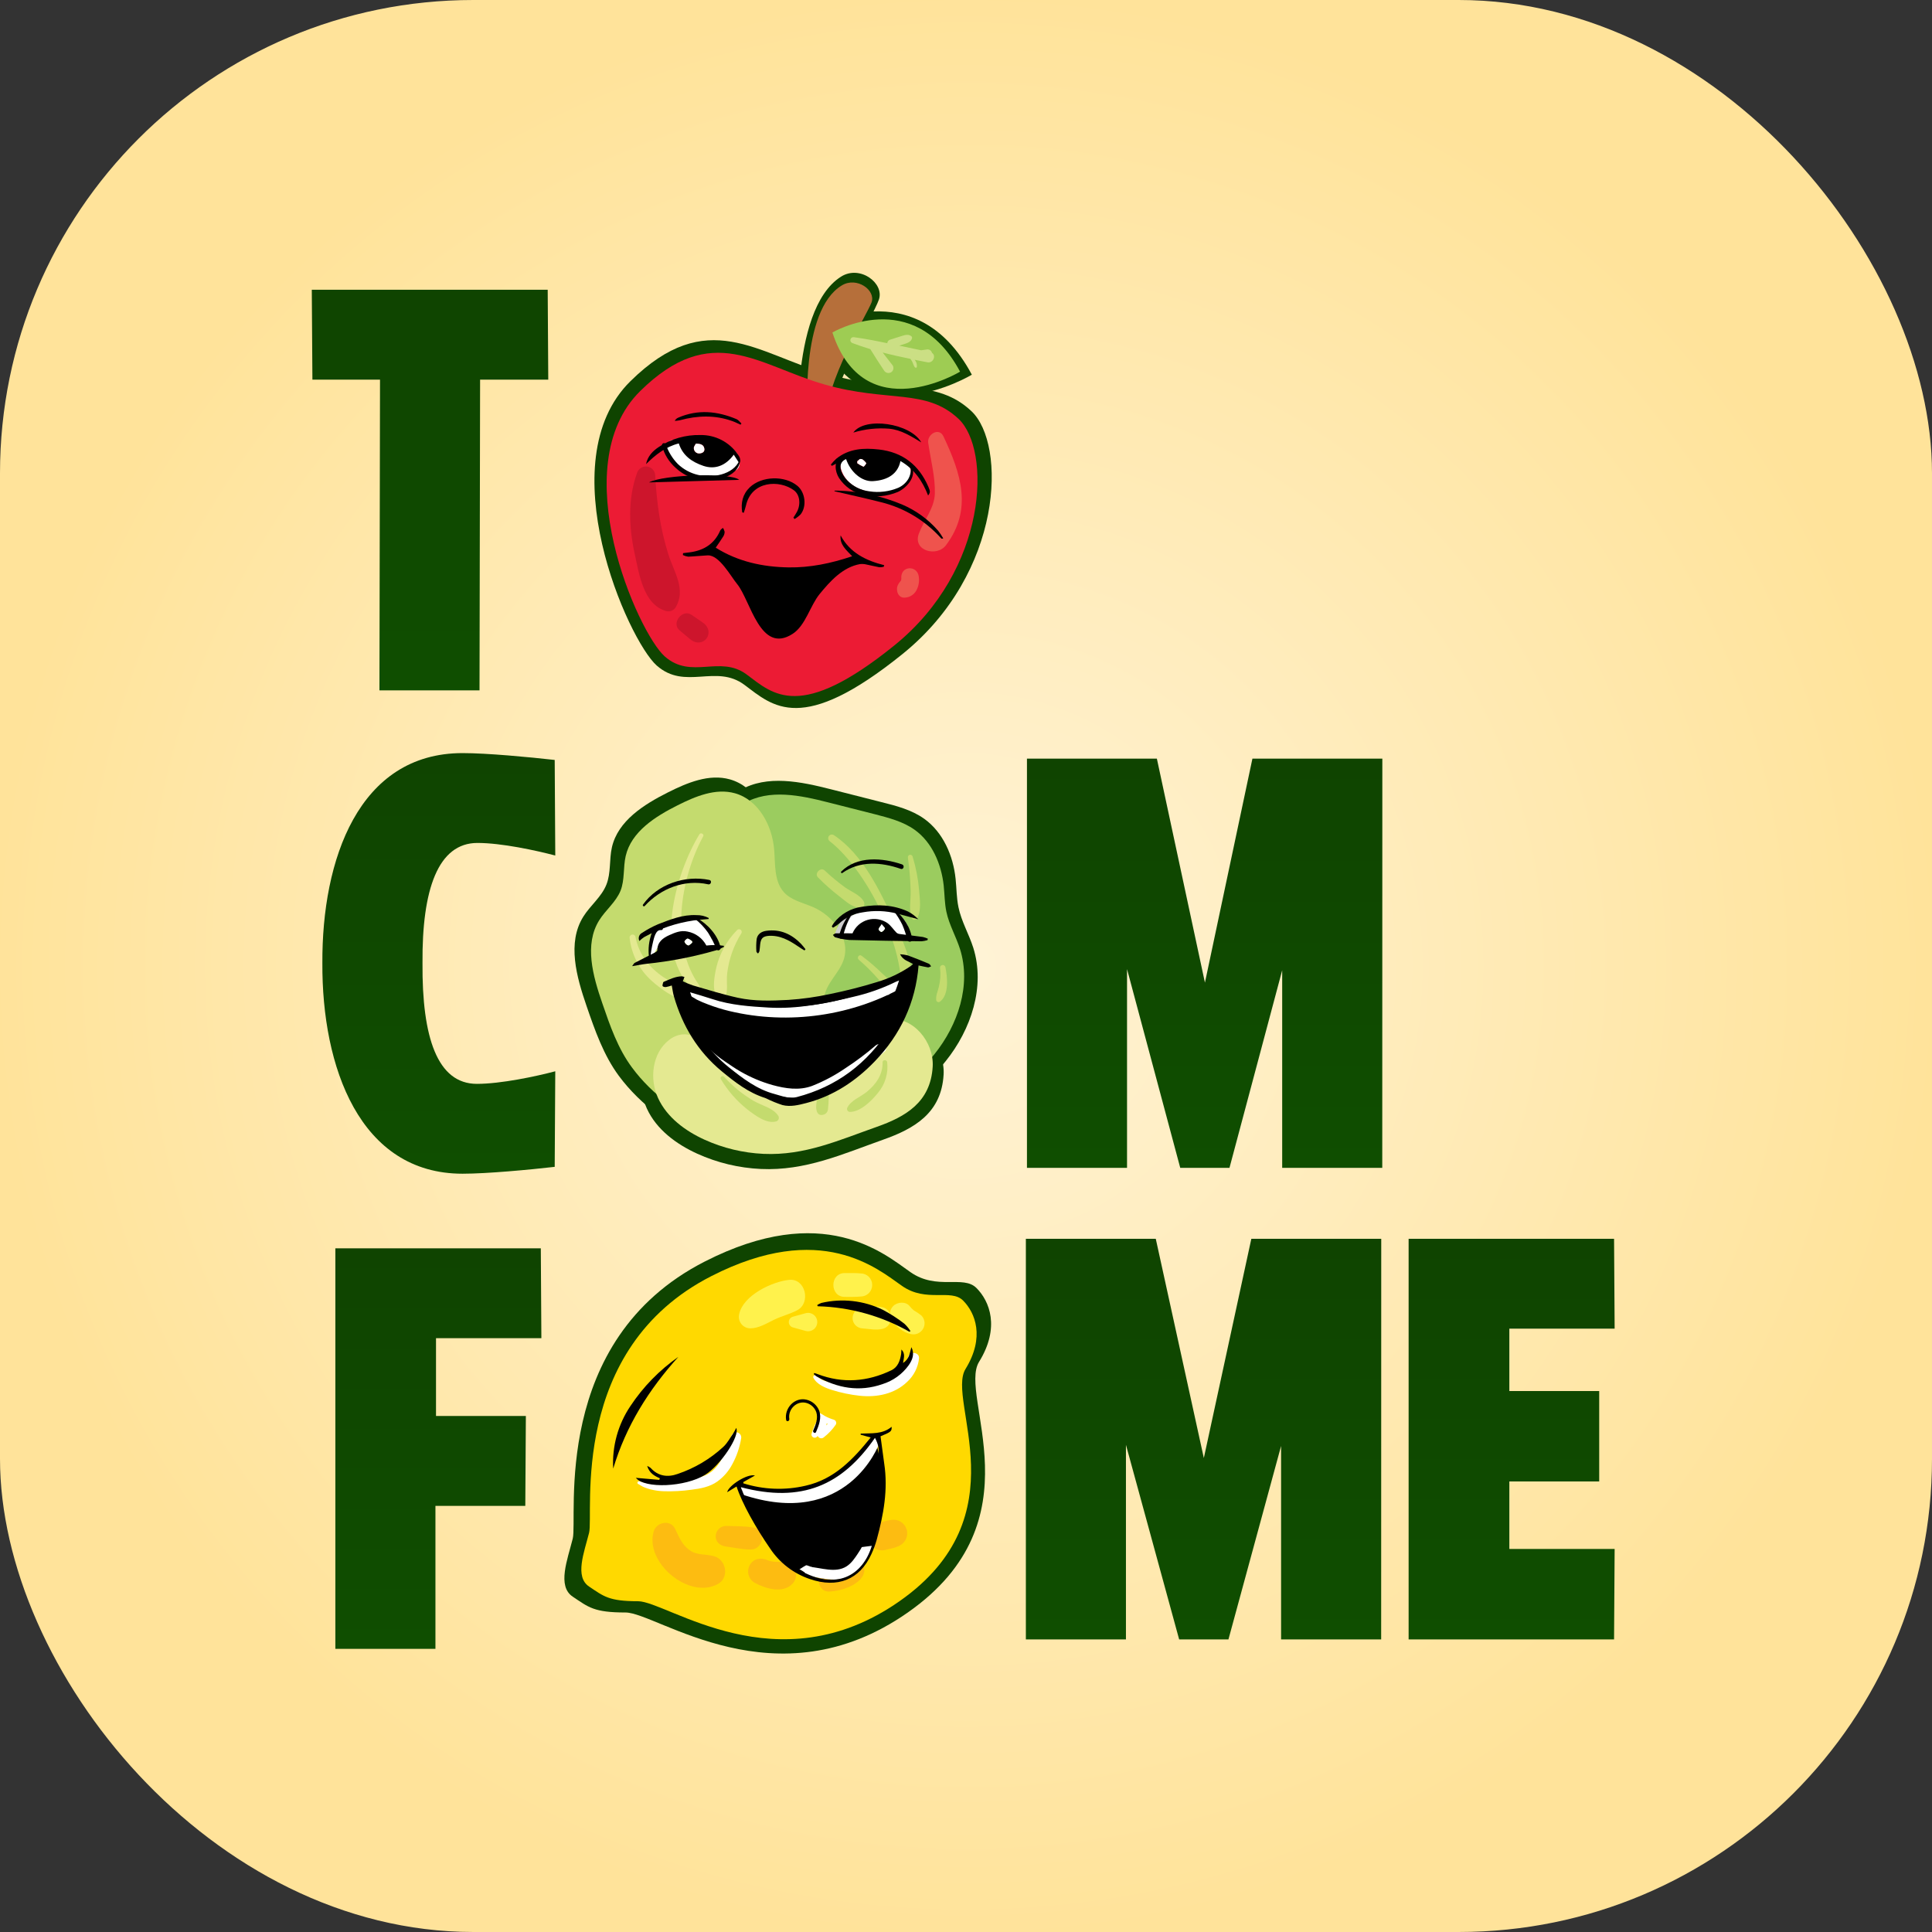 <svg width="347" height="347" viewBox="0 0 347 347" fill="none" xmlns="http://www.w3.org/2000/svg">
<rect x="0" y="0" width="347" height="347" fill="#333333" stroke="none"/>
<rect width="347" height="347" rx="85" fill="url(#paint0_radial_1_2)"/>
<path d="M143.457 81.117C143.457 81.117 141.51 55.751 151.049 49.691C154.473 47.53 158.851 50.868 157.862 53.791C156.874 56.714 147.437 72.562 147.356 83.09L143.457 81.117Z" fill="#0F4400"/>
<path d="M148.708 67.2C135.942 63.557 127.014 54.874 113.212 68.484C98.524 82.958 112.818 114.992 117.945 119.528C123.072 124.065 128.593 119.177 133.72 123.016C138.848 126.855 143.992 132.085 162.117 117.452C180.241 102.82 180.785 79.791 174.477 73.85C168.168 67.91 160.935 70.688 148.708 67.2Z" fill="#0F4400"/>
<path d="M146.786 58.781C146.786 58.781 164.453 48.369 174.549 67.298C174.549 67.298 153.728 79.915 146.786 58.781Z" fill="#0F4400"/>
<path d="M118.626 99.833C117.059 94.821 116.405 89.925 116.113 84.704C116.1 84.281 115.938 83.876 115.654 83.562C115.371 83.247 114.986 83.043 114.566 82.987C114.147 82.93 113.721 83.023 113.364 83.251C113.007 83.478 112.742 83.825 112.617 84.229C110.824 89.163 111.051 94.654 112.189 99.73C113.045 103.663 113.854 109.543 118.266 110.789C118.612 110.879 118.978 110.854 119.309 110.719C119.64 110.584 119.918 110.346 120.102 110.04C122.084 106.612 119.713 103.304 118.626 99.833Z" fill="#0F4400"/>
<path d="M126.149 113.982C125.82 113.28 125.131 112.916 124.519 112.492L123.111 111.529C121.343 110.314 119.131 113.134 120.8 114.525L122.109 115.616C122.679 116.091 123.222 116.674 123.98 116.802C124.345 116.888 124.728 116.868 125.082 116.742C125.436 116.616 125.747 116.391 125.976 116.093C126.205 115.795 126.343 115.437 126.374 115.063C126.405 114.688 126.327 114.313 126.149 113.982Z" fill="#0F4400"/>
<path d="M171.575 77.176C170.719 75.382 168.416 76.782 168.648 78.412C169.075 81.605 170.038 84.973 169.931 88.205C169.833 91.051 167.826 93.31 166.85 95.908C165.613 99.199 170.312 100.496 172.088 98.117C177.211 91.252 174.977 84.383 171.575 77.176Z" fill="#0F4400"/>
<path d="M162.793 105.833C162.715 105.989 162.737 105.946 162.793 105.833V105.833Z" fill="#0F4400"/>
<path d="M166.752 103.796C166.626 103.371 166.34 103.011 165.955 102.792C165.569 102.574 165.114 102.513 164.684 102.623C163.721 102.884 163.379 103.787 163.512 104.686C163.486 104.506 163.469 104.665 163.465 104.742L163.443 104.814C163.443 104.844 163.413 104.87 163.379 104.938C163.64 104.622 162.831 105.675 163.037 105.366C162.99 105.439 162.861 105.692 162.793 105.833C162.339 106.804 162.866 108.362 164.175 108.225C164.682 108.198 165.171 108.026 165.584 107.73C165.998 107.435 166.318 107.027 166.508 106.556C166.908 105.692 166.994 104.716 166.752 103.796Z" fill="#0F4400"/>
<path d="M169.842 190.602C174.412 184.931 177.002 177.168 174.806 170.222C174.027 167.757 172.666 165.48 172.148 162.946C171.797 161.281 171.815 159.561 171.635 157.87C171.207 153.702 169.396 149.491 165.99 147.056C163.73 145.442 160.965 144.727 158.286 144.06L149.277 141.77C143.855 140.392 137.769 139.095 132.941 141.924C129.381 144.008 127.288 148.001 126.445 152.041C125.602 156.082 125.82 160.254 125.824 164.384C125.824 168.279 125.645 172.259 126.787 175.987C127.763 179.162 129.65 181.978 131.73 184.546C136.588 190.593 143.641 197.415 150.887 200.531C158.038 203.621 165.712 195.721 169.842 190.602Z" fill="#0F4400"/>
<path d="M111.17 193.26C108.41 189.536 106.861 185.077 105.354 180.699C103.548 175.447 101.823 169.336 104.768 164.633C106.022 162.625 108.029 161.102 108.906 158.902C109.762 156.783 109.399 154.382 109.908 152.161C110.999 147.428 115.634 144.496 119.97 142.318C123.445 140.572 127.373 138.933 131.097 139.981C135.642 141.265 138.308 146.178 138.702 150.882C138.946 153.77 138.655 157.045 140.615 159.18C142.027 160.721 144.219 161.192 146.14 162.009C150.176 163.721 153.57 168.168 152.166 172.323C151.31 174.917 148.742 176.838 148.421 179.556C148.1 182.274 150.043 184.645 152.132 186.348C154.22 188.051 156.651 189.519 157.957 191.877C159.728 195.087 158.86 199.303 156.544 202.149C154.229 204.995 150.72 206.63 147.167 207.529C134.632 210.678 118.831 203.583 111.17 193.26Z" fill="#0F4400"/>
<path d="M136.661 209.955C132.707 209.775 128.825 208.843 125.221 207.207C121.459 205.496 117.911 202.872 116.186 199.114C114.461 195.357 115.065 190.358 118.326 187.842C119.049 187.255 119.92 186.877 120.843 186.75C123.838 186.442 126.064 189.528 128.974 190.174C135.274 191.599 139.836 181.58 146.162 182.898C148.729 183.425 150.677 185.774 153.27 186.023C155.864 186.271 158.265 184.277 160.897 183.883C165.626 183.164 169.752 188.222 169.478 192.999C169.08 199.911 164.235 202.705 158.616 204.695C151.31 207.289 144.655 210.319 136.661 209.955Z" fill="#0F4400"/>
<path d="M124.189 177.228C118.386 169.225 120.564 156.351 124.955 148.297C125.182 147.869 124.476 147.492 124.228 147.894C119.542 155.525 115.108 171.159 123.222 178.242C123.851 178.807 124.639 177.865 124.189 177.228Z" fill="#0F4400"/>
<path d="M123.898 179.316C123.252 178.405 122.777 178.319 121.729 177.943C120.114 177.373 118.58 176.599 117.162 175.64C114.406 173.74 112.429 171.185 111.799 167.847C111.768 167.702 111.682 167.575 111.559 167.493C111.437 167.41 111.287 167.377 111.141 167.401C110.995 167.425 110.864 167.504 110.775 167.622C110.685 167.74 110.645 167.888 110.661 168.035C111.005 171.252 112.53 174.227 114.941 176.385C116.871 178.161 121.014 181.165 123.697 180.164C123.773 180.128 123.84 180.076 123.893 180.011C123.945 179.946 123.983 179.87 124.002 179.789C124.022 179.707 124.022 179.622 124.004 179.541C123.986 179.459 123.95 179.382 123.898 179.316Z" fill="#0F4400"/>
<path d="M131.486 166.567C129.578 168.626 128.097 171.001 127.502 173.765C127.074 175.82 126.47 178.824 128.238 180.352C128.35 180.432 128.49 180.466 128.627 180.445C128.763 180.424 128.886 180.351 128.97 180.241C129.95 178.662 129.398 176.663 129.616 174.865C129.95 172.139 130.876 169.518 132.329 167.187C132.412 167.076 132.446 166.936 132.425 166.799C132.405 166.661 132.33 166.538 132.218 166.456C132.106 166.373 131.966 166.339 131.829 166.36C131.692 166.381 131.569 166.455 131.486 166.567Z" fill="#0F4400"/>
<path d="M162.087 164.992C159.313 159 155.962 151.823 150.292 148.078C150.217 148.022 150.132 147.981 150.041 147.958C149.951 147.935 149.856 147.929 149.764 147.942C149.577 147.969 149.408 148.069 149.294 148.22C149.181 148.371 149.132 148.56 149.159 148.747C149.185 148.934 149.285 149.103 149.436 149.217C157.31 155.337 165.6 172.567 162.913 182.359C162.866 182.483 162.866 182.619 162.911 182.744C162.957 182.868 163.046 182.971 163.161 183.036C163.277 183.1 163.412 183.121 163.541 183.094C163.671 183.067 163.786 182.995 163.867 182.89C167.958 178.229 164.346 169.875 162.087 164.992Z" fill="#0F4400"/>
<path d="M156.146 161.067C155.504 159.736 153.741 159.116 152.564 158.273C151.136 157.249 149.779 156.129 148.503 154.922C147.728 154.194 146.453 155.517 147.219 156.274C148.511 157.587 149.891 158.811 151.349 159.938C152.577 160.879 153.951 162.249 155.569 162.167C155.686 162.145 155.797 162.097 155.893 162.026C155.989 161.955 156.068 161.863 156.124 161.757C156.179 161.651 156.21 161.534 156.214 161.415C156.218 161.295 156.195 161.177 156.146 161.067Z" fill="#0F4400"/>
<path d="M159.647 174.891C158.409 173.678 157.092 172.547 155.705 171.506C155.213 171.138 154.695 171.874 155.145 172.268C156.519 173.443 157.806 174.716 158.997 176.077C159.853 177.061 160.653 178.803 161.907 179.231C161.989 179.26 162.077 179.268 162.162 179.254C162.248 179.239 162.328 179.203 162.396 179.148C162.464 179.094 162.516 179.023 162.548 178.942C162.58 178.861 162.591 178.773 162.579 178.687C162.485 177.228 160.623 175.85 159.647 174.891Z" fill="#0F4400"/>
<path d="M166.846 158.825C166.66 156.611 166.239 154.423 165.592 152.298C165.569 152.177 165.5 152.069 165.399 151.998C165.298 151.927 165.173 151.899 165.052 151.919C164.93 151.939 164.821 152.006 164.748 152.106C164.676 152.206 164.645 152.33 164.663 152.452C164.967 154.616 165.146 156.795 165.198 158.979C165.241 160.721 164.817 162.535 165.399 164.192C165.587 164.731 166.294 164.577 166.508 164.162C167.334 162.595 166.991 160.537 166.846 158.825Z" fill="#0F4400"/>
<path d="M171.956 173.693C171.933 173.556 171.857 173.434 171.744 173.353C171.631 173.272 171.491 173.24 171.354 173.263C171.218 173.285 171.096 173.361 171.015 173.474C170.934 173.587 170.902 173.727 170.924 173.864C171.072 175.123 170.986 176.398 170.672 177.626C170.436 178.516 170.094 179.196 170.188 180.147C170.202 180.223 170.235 180.294 170.285 180.354C170.334 180.413 170.398 180.459 170.47 180.486C170.543 180.514 170.621 180.522 170.697 180.511C170.774 180.499 170.846 180.468 170.907 180.421C172.713 179.06 172.367 175.649 171.956 173.693Z" fill="#0F4400"/>
<path d="M139.571 202.662C138.676 201.062 136.22 200.57 134.683 199.632C132.576 198.382 130.667 196.826 129.017 195.014C128.985 194.975 128.945 194.941 128.9 194.917C128.855 194.892 128.805 194.877 128.754 194.872C128.703 194.866 128.651 194.871 128.602 194.886C128.553 194.9 128.507 194.924 128.467 194.957C128.427 194.989 128.394 195.029 128.369 195.074C128.345 195.119 128.33 195.169 128.324 195.22C128.319 195.271 128.324 195.322 128.338 195.372C128.353 195.421 128.377 195.467 128.409 195.507C129.737 197.719 131.448 199.677 133.464 201.289C134.936 202.418 137.315 204.284 139.207 203.634C139.384 203.553 139.521 203.405 139.589 203.223C139.657 203.041 139.651 202.84 139.571 202.662Z" fill="#0F4400"/>
<path d="M148.571 191.954C148.536 191.742 148.418 191.552 148.242 191.426C148.067 191.3 147.849 191.249 147.636 191.285C147.423 191.32 147.233 191.438 147.107 191.614C146.982 191.789 146.931 192.007 146.966 192.22C147.292 194.933 147.27 197.677 146.902 200.386C146.774 201.52 147.103 202.821 148.477 202.294C148.667 202.21 148.831 202.076 148.952 201.908C149.074 201.74 149.149 201.542 149.17 201.336C149.507 198.197 149.304 195.024 148.571 191.954Z" fill="#0F4400"/>
<path d="M160.657 192.134C160.593 191.651 159.767 191.646 159.776 192.16C159.814 194.599 158.534 196.405 156.724 197.903C155.474 198.93 153.617 199.551 152.907 201.028C152.875 201.11 152.862 201.199 152.87 201.287C152.877 201.375 152.905 201.46 152.951 201.536C152.997 201.612 153.06 201.676 153.134 201.724C153.209 201.771 153.294 201.801 153.382 201.811C155.432 201.866 157.661 199.671 158.873 198.134C159.566 197.311 160.083 196.353 160.39 195.32C160.697 194.288 160.788 193.203 160.657 192.134Z" fill="#0F4400"/>
<path d="M126.56 226.591C98.768 240.795 103.813 272.555 102.868 276.347C101.922 280.139 100.026 284.877 102.868 286.773C105.709 288.668 106.659 289.614 112.343 289.614C118.027 289.614 139.357 306.203 163.05 289.614C186.742 273.026 172.037 250.758 175.846 244.595C179.655 238.433 177.742 233.695 175.371 231.328C173 228.962 168.262 231.803 163.525 228.486C158.787 225.17 147.886 215.69 126.56 226.591Z" fill="#0F4400"/>
<path d="M127.112 280.888C125.401 280.391 123.809 280.785 122.276 279.655C120.821 278.585 120.273 277.057 119.477 275.517C118.562 273.736 115.921 274.293 115.386 276.052C113.546 282.099 122.234 289.37 127.797 286.285C130.083 285.035 129.501 281.577 127.112 280.888Z" fill="#0F4400"/>
<path d="M134.859 275.367C133.087 275.033 131.208 275.106 129.411 275.033C128.883 275.039 128.379 275.25 128.005 275.623C127.632 275.996 127.419 276.5 127.412 277.027C127.412 278.226 128.336 278.889 129.411 279.026C130.998 279.232 132.685 279.625 134.285 279.6C136.626 279.557 137.315 275.833 134.859 275.367Z" fill="#0F4400"/>
<path d="M141.89 282.613C141.37 282.243 140.759 282.023 140.123 281.975C139.763 281.975 139.4 282.009 139.036 281.975C138.5 281.956 137.972 281.846 137.474 281.65C136.228 281.115 134.777 281.282 134.05 282.553C133.732 283.13 133.648 283.807 133.815 284.444C133.982 285.081 134.388 285.63 134.949 285.976C137.088 287.132 140.448 288.172 142.361 286.143C142.594 285.894 142.768 285.597 142.872 285.272C142.976 284.948 143.007 284.604 142.962 284.267C142.917 283.929 142.797 283.605 142.612 283.319C142.427 283.033 142.18 282.792 141.89 282.613Z" fill="#0F4400"/>
<path d="M146.465 277.237L144.522 277.34C141.997 277.468 141.993 281.132 144.522 281.264L146.465 281.367C149.119 281.504 149.127 277.1 146.465 277.237Z" fill="#0F4400"/>
<path d="M154.148 281.26C152.958 281.11 152.102 282.022 151.22 282.651C150.517 283.15 149.721 283.504 148.879 283.691C146.645 284.222 147.082 287.881 149.427 287.748C150.816 287.678 152.18 287.345 153.446 286.768C154.76 286.173 156.407 284.966 156.215 283.344C156.201 282.799 155.979 282.279 155.595 281.892C155.211 281.505 154.693 281.279 154.148 281.26Z" fill="#0F4400"/>
<path d="M161.967 273.822C160.927 273.801 159.921 274.194 158.932 274.481C158.592 274.575 158.274 274.734 157.996 274.951C157.718 275.167 157.485 275.437 157.31 275.743C157.136 276.05 157.024 276.388 156.98 276.738C156.937 277.088 156.962 277.443 157.056 277.783C157.149 278.123 157.309 278.441 157.526 278.719C157.742 278.998 158.011 279.231 158.318 279.405C158.625 279.579 158.963 279.691 159.313 279.735C159.662 279.779 160.018 279.753 160.358 279.66C161.351 279.407 162.408 279.232 163.294 278.709C163.775 278.409 164.148 277.961 164.355 277.432C164.563 276.903 164.594 276.321 164.445 275.773C164.297 275.225 163.975 274.739 163.529 274.387C163.082 274.036 162.535 273.838 161.967 273.822Z" fill="#0F4400"/>
<path d="M141.672 227.301C138.36 227.622 132.723 230.297 131.979 233.935C131.696 235.313 132.595 236.738 134.118 236.725C135.792 236.725 137.307 235.754 138.783 235.043C140.26 234.333 141.856 233.956 143.277 233.186C145.896 231.769 144.848 226.997 141.672 227.301Z" fill="#0F4400"/>
<path d="M144.848 233.755L142.348 234.444C142.129 234.512 141.937 234.649 141.801 234.834C141.665 235.02 141.592 235.243 141.592 235.473C141.592 235.703 141.665 235.927 141.801 236.112C141.937 236.297 142.129 236.434 142.348 236.502L144.848 237.191C145.113 237.267 145.392 237.28 145.663 237.23C145.933 237.179 146.189 237.067 146.409 236.901C146.629 236.735 146.807 236.52 146.93 236.274C147.053 236.027 147.117 235.755 147.117 235.48C147.117 235.204 147.053 234.932 146.93 234.686C146.807 234.439 146.629 234.224 146.409 234.058C146.189 233.892 145.933 233.78 145.663 233.729C145.392 233.679 145.113 233.692 144.848 233.768V233.755Z" fill="#0F4400"/>
<path d="M155.517 226.056C154.507 225.953 153.471 226 152.457 225.987C149.487 225.953 149.461 230.639 152.457 230.601C153.471 230.601 154.507 230.639 155.517 230.532C156.111 230.532 156.68 230.296 157.1 229.877C157.52 229.457 157.756 228.888 157.756 228.294C157.756 227.7 157.52 227.131 157.1 226.711C156.68 226.291 156.111 226.056 155.517 226.056Z" fill="#0F4400"/>
<path d="M167.312 234.238C166.854 233.862 166.363 233.528 165.844 233.241C165.527 232.99 165.24 232.703 164.988 232.385C164.226 231.448 162.613 231.594 161.821 232.385C161.621 232.58 161.462 232.813 161.354 233.07C161.246 233.328 161.191 233.604 161.192 233.883C161.08 233.589 160.899 233.325 160.666 233.113C160.432 232.901 160.152 232.747 159.848 232.664C158.603 232.308 157.122 232.634 155.847 232.728C155.317 232.728 154.808 232.938 154.433 233.313C154.059 233.688 153.848 234.196 153.848 234.726C153.848 235.256 154.059 235.765 154.433 236.14C154.808 236.514 155.317 236.725 155.847 236.725C157.131 236.823 158.603 237.153 159.848 236.793C160.286 236.672 160.672 236.409 160.947 236.046C161.221 235.684 161.369 235.241 161.368 234.786C161.479 235.063 161.632 235.322 161.821 235.552C162.759 236.704 164.252 237.881 165.793 237.889C166.216 237.89 166.63 237.765 166.982 237.53C167.335 237.296 167.61 236.962 167.772 236.571C167.935 236.181 167.978 235.75 167.896 235.335C167.814 234.92 167.611 234.538 167.312 234.238Z" fill="#0F4400"/>
<path d="M167.834 189.335C172.067 184.084 174.464 176.924 172.431 170.474C171.708 168.193 170.462 166.083 169.974 163.747C169.649 162.206 169.662 160.614 169.495 159.039C169.067 155.187 167.428 151.288 164.274 149.033C162.181 147.539 159.626 146.893 157.135 146.242L148.798 144.128C143.778 142.844 138.146 141.65 133.678 144.269C130.382 146.2 128.448 149.893 127.686 153.629C126.924 157.365 127.104 161.234 127.108 165.052C127.108 168.655 126.946 172.327 128.003 175.786C128.901 178.726 130.652 181.349 132.578 183.729C137.071 189.327 143.598 195.639 150.3 198.52C156.912 201.378 164.017 194.069 167.834 189.335Z" fill="#9BCC5F"/>
<path d="M113.546 191.779C110.978 188.355 109.557 184.208 108.166 180.155C106.493 175.298 104.896 169.644 107.622 165.287C108.782 163.434 110.618 162.022 111.449 159.989C112.227 158.029 111.906 155.803 112.377 153.749C113.387 149.371 117.676 146.657 121.69 144.642C124.904 143.024 128.538 141.509 132.004 142.476C136.211 143.653 138.676 148.215 139.044 152.564C139.267 155.238 138.997 158.268 140.812 160.267C142.117 161.688 144.146 162.129 145.948 162.882C149.68 164.466 152.821 168.583 151.511 172.426C150.702 174.827 148.353 176.607 148.049 179.119C147.745 181.632 149.551 183.827 151.473 185.406C153.394 186.986 155.658 188.338 156.861 190.521C158.5 193.491 157.717 197.39 155.577 200.018C153.437 202.645 150.189 204.165 146.898 204.995C135.257 207.914 120.624 201.344 113.546 191.779Z" fill="#C4DB6E"/>
<path d="M137.131 207.242C133.474 207.074 129.882 206.211 126.548 204.7C123.068 203.12 119.781 200.685 118.189 197.21C116.597 193.735 117.149 189.108 120.179 186.78C120.85 186.243 121.655 185.9 122.507 185.787C125.264 185.501 127.339 188.355 130.04 188.967C135.873 190.29 140.089 181.015 145.943 182.227C148.306 182.719 150.12 184.889 152.521 185.12C154.922 185.351 157.143 183.506 159.579 183.134C163.953 182.47 167.774 187.153 167.518 191.569C167.15 197.968 162.669 200.557 157.469 202.393C150.69 204.777 144.531 207.58 137.131 207.242Z" fill="#E4E991"/>
<path d="M125.593 176.971C120.222 169.567 122.238 157.656 126.304 150.201C126.513 149.816 125.876 149.456 125.632 149.829C121.292 156.89 117.188 171.356 124.694 177.913C125.281 178.422 126.008 177.545 125.593 176.971Z" fill="#E4E991"/>
<path d="M125.332 178.888C124.733 178.032 124.296 177.968 123.325 177.604C121.831 177.076 120.411 176.357 119.101 175.465C116.533 173.706 114.718 171.343 114.136 168.257C114.104 168.127 114.024 168.013 113.912 167.938C113.8 167.864 113.664 167.835 113.531 167.856C113.398 167.878 113.278 167.949 113.195 168.055C113.112 168.161 113.072 168.294 113.083 168.429C113.402 171.406 114.812 174.16 117.042 176.158C118.831 177.797 122.662 180.579 125.148 179.654C125.215 179.62 125.273 179.572 125.32 179.514C125.366 179.455 125.399 179.387 125.417 179.314C125.434 179.241 125.436 179.165 125.421 179.092C125.407 179.018 125.376 178.949 125.332 178.888Z" fill="#E4E991"/>
<path d="M132.342 167.093C130.533 168.94 129.26 171.243 128.657 173.757C128.251 175.653 127.703 178.435 129.338 179.847C129.389 179.885 129.447 179.912 129.509 179.927C129.57 179.942 129.635 179.945 129.697 179.936C129.76 179.926 129.82 179.904 129.875 179.872C129.929 179.839 129.976 179.795 130.014 179.744C130.926 178.285 130.399 176.436 130.613 174.771C130.923 172.248 131.781 169.824 133.126 167.667C133.202 167.563 133.233 167.433 133.214 167.306C133.194 167.179 133.125 167.065 133.021 166.988C132.917 166.912 132.787 166.881 132.66 166.9C132.533 166.92 132.418 166.989 132.342 167.093Z" fill="#E4E991"/>
<path d="M160.661 165.634C158.094 160.096 154.995 153.449 149.748 149.983C149.607 149.897 149.44 149.867 149.278 149.899C149.116 149.931 148.972 150.022 148.875 150.155C148.777 150.287 148.732 150.452 148.75 150.616C148.767 150.78 148.846 150.931 148.969 151.04C156.245 156.698 163.927 172.644 161.44 181.709C161.397 181.823 161.397 181.949 161.439 182.064C161.482 182.178 161.564 182.274 161.671 182.333C161.778 182.392 161.902 182.411 162.022 182.386C162.141 182.361 162.248 182.294 162.322 182.197C166.092 177.883 162.75 170.153 160.661 165.634Z" fill="#C4DB6E"/>
<path d="M155.179 162.005C154.584 160.772 152.954 160.194 151.862 159.437C150.543 158.486 149.288 157.449 148.105 156.334C147.39 155.662 146.209 156.882 146.911 157.584C148.106 158.8 149.383 159.932 150.732 160.973C151.867 161.829 153.142 163.113 154.636 163.036C154.747 163.019 154.854 162.975 154.946 162.909C155.038 162.843 155.113 162.757 155.166 162.657C155.219 162.557 155.247 162.445 155.25 162.332C155.252 162.219 155.228 162.107 155.179 162.005Z" fill="#C4DB6E"/>
<path d="M158.402 174.793C157.256 173.671 156.038 172.626 154.755 171.664C154.302 171.322 153.822 172.002 154.238 172.366C155.502 173.455 156.686 174.634 157.781 175.893C158.569 176.804 159.313 178.413 160.473 178.811C160.549 178.838 160.631 178.846 160.71 178.832C160.79 178.818 160.864 178.785 160.927 178.734C160.99 178.683 161.039 178.617 161.068 178.542C161.098 178.468 161.109 178.386 161.098 178.306C161.03 176.971 159.305 175.683 158.402 174.793Z" fill="#C4DB6E"/>
<path d="M165.078 159.92C164.908 157.872 164.52 155.848 163.923 153.882C163.904 153.768 163.841 153.667 163.747 153.6C163.654 153.533 163.538 153.506 163.424 153.524C163.311 153.543 163.209 153.606 163.142 153.7C163.075 153.793 163.048 153.909 163.067 154.023C163.346 156.025 163.51 158.041 163.559 160.062C163.597 161.675 163.208 163.353 163.747 164.885C163.923 165.386 164.573 165.24 164.774 164.859C165.515 163.417 165.198 161.508 165.078 159.92Z" fill="#C4DB6E"/>
<path d="M169.794 173.684C169.764 173.566 169.69 173.465 169.588 173.398C169.486 173.332 169.363 173.306 169.243 173.326C169.123 173.346 169.015 173.41 168.939 173.505C168.864 173.601 168.827 173.721 168.836 173.843C168.975 175.008 168.897 176.189 168.605 177.326C168.386 178.152 168.07 178.777 168.155 179.659C168.171 179.728 168.203 179.792 168.25 179.845C168.296 179.898 168.355 179.939 168.421 179.964C168.487 179.989 168.559 179.998 168.629 179.988C168.699 179.979 168.766 179.953 168.823 179.911C170.496 178.649 170.175 175.516 169.794 173.684Z" fill="#C4DB6E"/>
<path d="M139.828 200.493C138.997 199.012 136.725 198.554 135.3 197.689C133.351 196.53 131.586 195.088 130.061 193.41C129.999 193.338 129.912 193.293 129.818 193.285C129.724 193.276 129.63 193.305 129.557 193.365C129.483 193.424 129.436 193.51 129.425 193.604C129.413 193.698 129.439 193.792 129.496 193.868C130.726 195.914 132.31 197.726 134.174 199.217C135.531 200.266 137.722 201.973 139.485 201.387C139.649 201.313 139.776 201.178 139.84 201.01C139.905 200.843 139.9 200.657 139.828 200.493Z" fill="#C4DB6E"/>
<path d="M148.156 190.585C148.116 190.395 148.004 190.228 147.844 190.118C147.684 190.009 147.488 189.965 147.297 189.997C147.105 190.028 146.934 190.132 146.817 190.287C146.7 190.442 146.648 190.636 146.671 190.829C146.97 193.341 146.95 195.88 146.611 198.387C146.491 199.435 146.795 200.638 148.066 200.15C148.242 200.072 148.393 199.949 148.506 199.794C148.619 199.638 148.688 199.455 148.708 199.264C149.02 196.361 148.833 193.426 148.156 190.585Z" fill="#C4DB6E"/>
<path d="M159.339 190.748C159.279 190.32 158.513 190.298 158.522 190.773C158.556 193.029 157.37 194.702 155.697 196.089C154.541 197.043 152.821 197.612 152.166 198.978C152.137 199.053 152.125 199.135 152.132 199.215C152.139 199.296 152.164 199.375 152.205 199.445C152.246 199.514 152.302 199.574 152.37 199.619C152.437 199.664 152.514 199.694 152.594 199.705C154.49 199.756 156.557 197.711 157.674 196.303C158.318 195.54 158.798 194.654 159.084 193.698C159.37 192.743 159.457 191.738 159.339 190.748Z" fill="#C4DB6E"/>
<path d="M145.066 74.8C145.066 74.8 143.654 55.815 151.195 51.262C153.887 49.631 157.327 52.118 156.54 54.3C155.753 56.483 148.242 68.424 148.13 76.29L145.066 74.8Z" fill="#B66F3A"/>
<path d="M148.1 69.057C136.186 65.659 127.853 57.553 114.971 70.251C101.276 83.762 114.603 113.661 119.387 117.893C124.172 122.126 129.325 117.568 134.114 121.15C138.903 124.732 143.684 129.611 160.614 115.937C177.545 102.264 178.042 80.779 172.17 75.241C166.298 69.703 159.51 72.314 148.1 69.057Z" fill="#EC1B34"/>
<path d="M149.504 59.718C149.504 59.718 164.098 51.116 172.435 66.754C172.435 66.754 155.235 77.176 149.504 59.718Z" fill="#9ECC53"/>
<path d="M167.385 63.386C167.383 63.372 167.383 63.358 167.385 63.343C167.323 63.14 167.186 62.968 167.001 62.863C166.816 62.758 166.598 62.728 166.392 62.779L165.442 62.911L161.513 62.081L162.455 61.781C163.007 61.606 163.632 61.383 163.803 60.763C163.819 60.702 163.82 60.638 163.804 60.577C163.788 60.517 163.757 60.461 163.713 60.416C163.212 59.988 162.617 60.138 162.048 60.318L159.878 61.002C159.736 61.043 159.609 61.126 159.516 61.241C159.422 61.356 159.366 61.497 159.356 61.644C158.436 61.456 157.516 61.255 156.591 61.088C156.536 61.069 156.478 61.059 156.42 61.058C155.41 60.878 154.396 60.703 153.382 60.562C153.246 60.535 153.106 60.561 152.989 60.634C152.871 60.706 152.786 60.821 152.749 60.953C152.712 61.086 152.727 61.228 152.79 61.351C152.854 61.473 152.961 61.568 153.091 61.614C154.148 62.017 155.23 62.376 156.313 62.706C157.109 63.99 157.927 65.274 158.787 66.558C158.913 66.758 159.11 66.903 159.339 66.963C159.568 67.024 159.811 66.995 160.019 66.883C160.089 66.847 160.151 66.799 160.204 66.742C160.343 66.599 160.432 66.415 160.458 66.218C160.483 66.02 160.444 65.819 160.345 65.646C159.748 64.861 159.145 64.085 158.534 63.318C160.182 63.746 161.843 64.114 163.503 64.452C163.606 64.577 163.7 64.708 163.786 64.846C164 65.218 164.055 65.702 164.355 65.993C164.379 66.015 164.409 66.031 164.441 66.039C164.473 66.047 164.507 66.046 164.539 66.038C164.571 66.029 164.6 66.013 164.624 65.99C164.648 65.967 164.666 65.939 164.676 65.907C164.701 65.678 164.679 65.446 164.612 65.225C164.545 65.005 164.434 64.8 164.286 64.623C165.061 64.777 165.84 64.94 166.615 65.081C167.659 65.235 168.16 63.814 167.385 63.386Z" fill="#CBDF84"/>
<path d="M120.025 99.516C118.561 94.838 117.949 90.267 117.68 85.393C117.667 84.998 117.513 84.62 117.248 84.327C116.982 84.034 116.621 83.846 116.229 83.794C115.837 83.743 115.439 83.832 115.107 84.047C114.774 84.261 114.529 84.586 114.414 84.965C112.741 89.57 112.955 94.693 113.986 99.43C114.8 103.102 115.54 108.593 119.657 109.753C119.98 109.836 120.32 109.813 120.629 109.688C120.937 109.562 121.197 109.34 121.369 109.056C123.252 105.829 121.052 102.76 120.025 99.516Z" fill="#CD152C"/>
<path d="M127.044 112.719C126.74 112.068 126.094 111.726 125.525 111.332L124.211 110.429C122.563 109.295 120.492 111.927 122.071 113.228L123.291 114.247C123.826 114.675 124.331 115.236 125.037 115.351C125.377 115.429 125.732 115.406 126.06 115.288C126.388 115.169 126.675 114.958 126.887 114.681C127.098 114.403 127.226 114.071 127.253 113.723C127.281 113.375 127.209 113.027 127.044 112.719Z" fill="#CD152C"/>
<path d="M169.444 78.365C168.652 76.688 166.499 77.997 166.709 79.517C167.137 82.513 167.993 85.641 167.907 88.658C167.813 91.312 165.943 93.422 165.031 95.848C163.876 98.917 168.262 100.128 169.919 97.907C174.703 91.508 172.628 85.093 169.444 78.365Z" fill="#EF534D"/>
<path d="M161.248 105.114C161.175 105.261 161.196 105.218 161.248 105.114V105.114Z" fill="#EF534D"/>
<path d="M164.941 103.209C164.825 102.808 164.555 102.469 164.191 102.265C163.827 102.061 163.397 102.008 162.994 102.118C162.095 102.362 161.778 103.205 161.898 104.044C161.877 103.877 161.86 104.023 161.86 104.095V104.164C161.86 104.189 161.83 104.215 161.8 104.279C162.044 103.984 161.291 104.964 161.479 104.677C161.432 104.746 161.316 104.981 161.252 105.105C160.824 106.013 161.321 107.468 162.536 107.335C163.01 107.311 163.466 107.152 163.852 106.877C164.238 106.602 164.538 106.221 164.714 105.782C165.084 104.976 165.164 104.067 164.941 103.209Z" fill="#EF534D"/>
<path d="M127.754 229.205C102.007 242.361 106.685 271.785 105.804 275.298C104.922 278.812 103.172 283.199 105.804 284.954C108.436 286.708 109.317 287.59 114.586 287.59C119.854 287.59 139.609 302.954 161.556 287.59C183.503 272.226 169.897 251.593 173.411 245.884C176.925 240.174 175.166 235.788 172.983 233.592C170.8 231.397 166.396 234.02 162.01 230.96C157.623 227.9 147.51 219.11 127.754 229.205Z" fill="#FFD900"/>
<path d="M128.268 279.514C126.672 279.052 125.208 279.42 123.783 278.371C122.435 277.378 121.93 275.966 121.215 274.52C120.359 272.872 117.92 273.39 117.423 275.016C115.711 280.618 123.761 287.355 128.94 284.496C131.016 283.366 130.468 280.143 128.268 279.514Z" fill="#FDBC11"/>
<path d="M135.441 274.378C133.802 274.07 132.06 274.134 130.395 274.066C129.905 274.071 129.437 274.268 129.091 274.615C128.744 274.961 128.547 275.429 128.542 275.919C128.542 277.023 129.398 277.631 130.395 277.768C131.867 277.96 133.429 278.324 134.91 278.299C137.08 278.273 137.743 274.806 135.441 274.378Z" fill="#FDBC11"/>
<path d="M141.955 281.102C141.474 280.759 140.908 280.556 140.32 280.515C139.982 280.515 139.648 280.541 139.31 280.515C138.814 280.501 138.325 280.401 137.863 280.22C136.712 279.719 135.368 279.878 134.679 281.076C134.373 281.611 134.289 282.245 134.445 282.841C134.601 283.437 134.985 283.948 135.514 284.265C137.508 285.334 140.606 286.297 142.361 284.419C142.585 284.189 142.755 283.912 142.858 283.608C142.961 283.304 142.994 282.981 142.955 282.663C142.916 282.344 142.806 282.038 142.633 281.768C142.459 281.498 142.228 281.27 141.955 281.102Z" fill="#FDBC11"/>
<path d="M146.192 276.124L144.394 276.219C143.912 276.219 143.449 276.41 143.108 276.751C142.767 277.092 142.575 277.555 142.575 278.037C142.575 278.52 142.767 278.983 143.108 279.324C143.449 279.665 143.912 279.856 144.394 279.856L146.192 279.946C148.652 280.075 148.657 275.996 146.192 276.124Z" fill="#FDBC11"/>
<path d="M153.309 279.848C152.205 279.711 151.413 280.558 150.6 281.132C149.947 281.592 149.209 281.92 148.43 282.095C146.358 282.587 146.761 285.976 148.939 285.852C150.225 285.788 151.487 285.48 152.658 284.945C153.874 284.393 155.402 283.276 155.226 281.757C155.202 281.257 154.992 280.784 154.637 280.431C154.283 280.078 153.809 279.87 153.309 279.848Z" fill="#FDBC11"/>
<path d="M160.554 272.957C159.592 272.957 158.659 273.304 157.743 273.569C157.428 273.656 157.133 273.804 156.875 274.005C156.617 274.206 156.401 274.455 156.24 274.74C156.079 275.024 155.975 275.337 155.935 275.661C155.894 275.985 155.918 276.314 156.005 276.629C156.092 276.944 156.24 277.239 156.441 277.497C156.642 277.755 156.891 277.971 157.175 278.132C157.459 278.293 157.773 278.397 158.097 278.437C158.421 278.478 158.75 278.454 159.065 278.367C159.985 278.136 160.961 277.986 161.783 277.485C162.231 277.208 162.577 276.793 162.771 276.303C162.964 275.812 162.994 275.272 162.856 274.764C162.718 274.255 162.419 273.805 162.005 273.479C161.59 273.154 161.081 272.971 160.554 272.957Z" fill="#FDBC11"/>
<path d="M141.753 229.869C138.685 230.168 133.464 232.655 132.766 236.015C132.691 236.316 132.684 236.631 132.747 236.936C132.811 237.24 132.942 237.527 133.131 237.773C133.32 238.02 133.563 238.221 133.84 238.361C134.118 238.501 134.424 238.577 134.735 238.582C136.284 238.582 137.688 237.679 139.057 237.02C140.427 236.361 141.903 236.015 143.221 235.308C145.665 234.003 144.694 229.582 141.753 229.869Z" fill="#FFF24C"/>
<path d="M144.694 235.86L142.383 236.498C142.178 236.56 141.998 236.686 141.871 236.858C141.743 237.03 141.674 237.239 141.674 237.453C141.674 237.667 141.743 237.875 141.871 238.047C141.998 238.219 142.178 238.345 142.383 238.407L144.694 239.045C144.939 239.113 145.197 239.123 145.447 239.075C145.697 239.027 145.932 238.921 146.135 238.767C146.337 238.613 146.502 238.414 146.615 238.186C146.728 237.958 146.787 237.707 146.787 237.453C146.787 237.198 146.728 236.947 146.615 236.719C146.502 236.491 146.337 236.292 146.135 236.138C145.932 235.984 145.697 235.878 145.447 235.83C145.197 235.782 144.939 235.793 144.694 235.86Z" fill="#FFF24C"/>
<path d="M154.58 228.713C153.643 228.615 152.684 228.658 151.742 228.649C148.995 228.615 148.991 232.955 151.742 232.929C152.684 232.929 153.643 232.959 154.58 232.865C155.13 232.865 155.658 232.646 156.048 232.257C156.437 231.867 156.656 231.339 156.656 230.789C156.656 230.238 156.437 229.71 156.048 229.321C155.658 228.932 155.13 228.713 154.58 228.713Z" fill="#FFF24C"/>
<path d="M165.506 236.288C165.079 235.943 164.624 235.633 164.145 235.364C163.855 235.129 163.592 234.862 163.362 234.568C162.656 233.712 161.166 233.832 160.43 234.568C160.245 234.748 160.098 234.964 159.998 235.202C159.898 235.44 159.847 235.696 159.848 235.955C159.743 235.682 159.576 235.437 159.359 235.241C159.143 235.044 158.884 234.9 158.603 234.82C157.452 234.495 156.078 234.795 154.892 234.885C154.417 234.908 153.968 235.113 153.64 235.457C153.311 235.802 153.128 236.26 153.128 236.736C153.128 237.212 153.311 237.67 153.64 238.014C153.968 238.359 154.417 238.564 154.892 238.587C156.078 238.677 157.46 238.976 158.603 238.647C159.008 238.533 159.366 238.291 159.62 237.955C159.874 237.62 160.011 237.21 160.011 236.789C160.117 237.046 160.261 237.286 160.439 237.5C161.295 238.565 162.69 239.64 164.115 239.665C164.502 239.654 164.876 239.532 165.194 239.312C165.513 239.093 165.76 238.786 165.907 238.429C166.055 238.071 166.095 237.679 166.024 237.299C165.953 236.919 165.773 236.568 165.506 236.288Z" fill="#FFF24C"/>
<path d="M86.228 68.184L86.125 123.996H68.15L68.253 68.184H56.111L56 52.045H98.37L98.472 68.184H86.228Z" fill="url(#paint1_linear_1_2)"/>
<path d="M75.884 172.982C75.781 186.344 78.559 194.668 85.65 194.668C89.964 194.668 96.234 193.333 99.731 192.408L99.628 209.574C95.104 210.088 87.499 210.807 83.078 210.807C64.581 210.807 57.797 191.586 57.9 172.982C57.797 154.481 64.376 135.261 83.078 135.261C87.499 135.261 95.104 135.98 99.628 136.493L99.731 153.659C96.234 152.735 90.067 151.399 85.753 151.399C78.683 151.399 75.781 159.724 75.884 172.982Z" fill="url(#paint2_linear_1_2)"/>
<path d="M248.264 209.754H230.289V174.266L220.822 209.754H211.98L202.423 174.057V209.754H184.448V136.258H207.782L216.414 176.487L224.943 136.258H248.277L248.264 209.754Z" fill="url(#paint3_linear_1_2)"/>
<path d="M78.31 254.323H94.449L94.347 270.462H78.208V296.141H60.233V224.211H97.133L97.235 240.346H78.31V254.323Z" fill="url(#paint4_linear_1_2)"/>
<path d="M248.067 294.446H230.092V259.703L220.638 294.446H211.783L202.227 259.498V294.446H184.252V222.499H207.585L216.217 261.873L224.747 222.499H248.08L248.067 294.446Z" fill="url(#paint5_linear_1_2)"/>
<path d="M271.088 249.838H287.227V266.076H271.088V278.204H290L289.897 294.446H252.997V222.499H289.897L290 238.634H271.088V249.838Z" fill="url(#paint6_linear_1_2)"/>
<path d="M162.416 83.582C162.53 83.52 162.624 83.427 162.686 83.313C162.748 83.199 162.776 83.07 162.767 82.941H161.71C161.783 83.715 160.426 84.263 159.844 84.46C158.975 84.775 158.047 84.893 157.126 84.806C156.31 84.712 155.523 84.442 154.82 84.016C154.117 83.59 153.514 83.017 153.052 82.337C152.922 82.124 152.726 81.96 152.494 81.868C152.262 81.776 152.007 81.761 151.766 81.826C151.525 81.891 151.312 82.032 151.158 82.228C151.004 82.425 150.918 82.665 150.912 82.915C150.822 84.657 151.832 86.227 153.219 87.195C154.606 88.162 156.442 88.478 158.132 88.56C159.934 88.654 161.885 88.359 163.024 86.805C164.072 85.38 163.73 83.274 161.992 82.624C160.786 82.17 159.917 84.194 161.107 84.717C161.205 84.759 161.299 84.858 161.261 84.768C161.314 84.875 161.332 84.996 161.312 85.115C161.208 85.428 160.994 85.693 160.709 85.859C159.746 86.471 158.38 86.287 157.285 86.189C155.491 86.009 153.073 85.093 153.185 82.91L151.045 83.488C152.5 85.628 154.982 87.092 157.627 86.938C158.94 86.877 160.21 86.452 161.295 85.71C162.279 85.012 163.306 83.933 162.656 82.671C162.592 82.561 162.489 82.478 162.368 82.437C162.248 82.397 162.116 82.401 161.998 82.45C161.881 82.5 161.785 82.59 161.728 82.704C161.672 82.819 161.66 82.95 161.693 83.073C161.766 83.304 162.061 83.771 162.378 83.578L162.416 83.582Z" fill="white"/>
<path d="M132.21 82.26C132.313 82.136 132.385 81.99 132.419 81.832C132.437 81.768 132.442 81.701 132.434 81.635C132.426 81.569 132.405 81.505 132.372 81.448C132.339 81.39 132.295 81.339 132.243 81.298C132.19 81.257 132.13 81.227 132.066 81.209C132.002 81.192 131.935 81.187 131.869 81.195C131.803 81.203 131.74 81.224 131.682 81.257C131.624 81.29 131.573 81.334 131.532 81.386C131.491 81.438 131.461 81.498 131.444 81.562C131.356 81.787 131.325 82.029 131.354 82.269C131.349 82.503 131.37 82.737 131.418 82.966C131.41 83.013 131.397 83.059 131.379 83.103C131.602 82.975 131.735 82.975 131.773 83.103C131.837 83.03 131.919 82.675 131.979 82.564L130.493 82.756C130.395 82.671 130.643 82.632 130.416 82.756C130.172 82.914 129.898 83.022 129.612 83.073H130.138L130.493 83.428C130.142 83.968 130.108 84.194 130.399 84.109C130.429 84.105 130.459 84.105 130.489 84.109C130.857 84.177 130.327 83.856 130.318 83.805V83.261C130.318 83.163 130.459 83.184 130.241 83.296C130.104 83.367 129.961 83.426 129.813 83.471C129.445 83.595 129.062 83.667 128.675 83.685C127.918 83.718 127.162 83.591 126.458 83.313C125.155 82.739 124.028 81.829 123.192 80.677C122.721 80.056 122.366 79.268 121.553 79.046C121.329 78.979 121.093 78.964 120.862 79.003C120.632 79.042 120.413 79.133 120.224 79.269C120.034 79.406 119.878 79.584 119.768 79.79C119.658 79.996 119.597 80.225 119.589 80.458C119.589 81.263 120.299 82.025 120.804 82.598C121.315 83.167 121.889 83.675 122.516 84.113C123.217 84.6 123.98 84.991 124.784 85.277C125.52 85.547 126.804 86.039 127.493 85.513C127.706 85.382 127.871 85.187 127.964 84.956C128.057 84.725 128.074 84.47 128.011 84.229C127.953 84.025 127.843 83.84 127.694 83.69C127.544 83.54 127.359 83.431 127.155 83.373C126.966 83.316 126.765 83.313 126.574 83.364C126.382 83.414 126.209 83.517 126.072 83.659L126.042 83.698C125.843 83.911 125.731 84.192 125.731 84.483C125.731 84.775 125.843 85.056 126.042 85.269C126.253 85.473 126.534 85.588 126.828 85.588C127.121 85.588 127.403 85.473 127.613 85.269L127.647 85.234L126.299 85.406L126.363 85.44L125.863 84.785V84.849C126.034 84.421 126.205 83.993 126.381 83.565L126.282 83.621L126.851 83.467C125.906 83.445 124.763 82.855 123.958 82.333C123.526 82.053 123.126 81.727 122.764 81.361C122.565 81.166 122.378 80.959 122.204 80.741C122.139 80.664 122.084 80.582 122.024 80.501L121.93 80.364C121.797 80.112 121.776 80.189 121.865 80.587L121.574 81.087C121.335 81.335 120.534 80.805 120.89 81.318C121.005 81.49 121.121 81.656 121.245 81.823C121.532 82.209 121.831 82.581 122.152 82.936C122.73 83.572 123.389 84.129 124.112 84.592C125.654 85.594 127.505 86.004 129.325 85.748C130.237 85.66 131.101 85.297 131.803 84.708C131.981 84.55 132.119 84.351 132.205 84.128C132.29 83.906 132.321 83.666 132.294 83.429C132.268 83.192 132.185 82.965 132.053 82.767C131.92 82.569 131.742 82.405 131.533 82.29C131.134 82.117 130.695 82.053 130.262 82.106C129.83 82.159 129.419 82.326 129.073 82.59C128.349 83.227 128.366 84.541 129.355 84.93C130.237 85.281 131.495 84.567 132.034 83.861C132.187 83.667 132.298 83.444 132.361 83.205C132.423 82.966 132.436 82.717 132.398 82.473C132.36 82.229 132.271 81.996 132.139 81.787C132.006 81.579 131.832 81.401 131.628 81.263C131.08 80.882 130.446 81.306 130.241 81.828C129.98 82.487 129.813 83.257 130.241 83.899C130.401 84.168 130.642 84.38 130.929 84.505C131.216 84.63 131.535 84.662 131.842 84.597C132.114 84.517 132.354 84.355 132.531 84.132C132.707 83.91 132.81 83.639 132.826 83.356C132.882 82.731 132.565 82.149 132.424 81.554L131.448 81.823C131.522 82.014 131.641 82.184 131.794 82.32C131.824 82.35 131.86 82.373 131.899 82.386C131.939 82.4 131.981 82.404 132.022 82.399C132.064 82.394 132.104 82.379 132.138 82.355C132.173 82.332 132.202 82.301 132.222 82.264L132.21 82.26Z" fill="white"/>
<path d="M132.608 266.675C132.608 266.675 148.015 272.666 157.002 257.687C157.002 257.687 162.566 275.328 152.295 283.413C152.295 283.366 139.455 287.218 132.608 266.675Z" fill="black"/>
<path d="M158.813 101.515C155.534 100.689 152.663 99.289 150.976 96.161C150.801 97.826 151.965 98.75 153.056 99.905C149.273 101.189 145.464 101.968 141.647 101.908C137.046 101.84 132.531 100.881 128.55 98.365C129.038 97.641 129.505 96.995 129.92 96.319C130.07 96.075 130.149 95.793 130.147 95.506C130.088 95.256 129.985 95.018 129.843 94.804C129.676 94.962 129.441 95.091 129.355 95.288C128.324 97.671 126.436 98.853 123.937 99.195C123.509 99.251 123.081 99.298 122.683 99.349L122.653 99.692C122.954 99.838 123.276 99.936 123.607 99.983C124.776 99.935 125.936 99.803 127.104 99.747C129.184 99.649 131.247 103.505 132.402 104.908C134.807 107.823 136.524 117.611 142.361 113.845C144.698 112.334 145.49 108.795 147.214 106.689C149.11 104.374 151.366 101.866 154.464 101.313C154.844 101.272 155.228 101.296 155.599 101.386C156.382 101.536 157.152 101.741 157.935 101.883C158.2 101.889 158.465 101.86 158.723 101.797L158.813 101.515Z" fill="black"/>
<path d="M156.775 86.416C154.82 86.531 152.752 84.832 151.939 82.388L149.406 83.672L149.226 83.441C149.527 83.062 149.858 82.707 150.215 82.38C152.483 80.561 155.123 80.424 157.858 80.732C162.138 81.216 165.057 83.518 166.743 87.439C167.102 88.269 167.09 88.466 166.696 88.996C165.699 86.428 164.231 84.25 161.727 82.808C161.282 85.02 159.57 86.249 156.775 86.416ZM155.064 83.822C155.162 83.856 155.62 83.244 155.573 83.18C155.33 82.835 155.009 82.552 154.636 82.354C154.52 82.294 154.208 82.667 153.964 82.838V83.193C154.308 83.446 154.682 83.657 155.076 83.822H155.064Z" fill="black"/>
<path d="M126.329 83.672C124.262 82.966 122.619 81.832 121.917 79.641C119.537 80.249 117.718 81.686 116.036 83.356C116.323 81.939 117.226 81.01 118.335 80.274C120.546 78.815 123.15 78.069 125.799 78.134C127.107 78.114 128.401 78.415 129.566 79.012C130.731 79.609 131.732 80.484 132.479 81.558C132.817 82.025 133.155 82.525 132.775 83.189L131.786 81.665C130.297 83.707 128.354 84.357 126.329 83.672ZM124.617 80.492C124.616 80.629 124.645 80.764 124.702 80.889C124.758 81.013 124.841 81.124 124.944 81.214C125.047 81.303 125.169 81.369 125.3 81.407C125.431 81.445 125.569 81.454 125.704 81.434C126.201 81.378 126.612 81.117 126.5 80.544C126.372 79.872 125.841 79.688 124.985 79.688C124.878 79.897 124.592 80.21 124.617 80.505V80.492Z" fill="black"/>
<path d="M133.588 92.103C133.716 91.675 133.874 91.248 133.973 90.82C134.974 86.322 140.012 86.142 142.597 88.063C143.658 88.847 143.859 90.563 143.144 91.915C142.952 92.279 142.716 92.626 142.502 92.981L142.712 93.225C143.105 92.992 143.467 92.712 143.791 92.39C144.933 90.965 144.647 88.44 143.213 87.254C140.94 85.367 136.793 85.487 134.653 87.537C133.369 88.782 133.036 90.332 133.31 92.026L133.588 92.103Z" fill="black"/>
<path d="M149.872 88.23C152.671 88.885 155.479 89.493 158.265 90.203C162.427 91.235 166.182 93.496 169.041 96.691C169.093 96.747 169.174 96.781 169.414 96.691C169.142 96.214 168.836 95.758 168.498 95.326C166.728 93.287 164.518 91.678 162.035 90.618C158.368 89.088 154.452 88.24 150.48 88.115C150.287 88.115 150.09 88.115 149.894 88.115L149.872 88.23Z" fill="black"/>
<path d="M132.766 86.184C131.302 84.849 119.109 85.23 116.567 86.642L132.766 86.184Z" fill="black"/>
<path d="M165.472 79.457C163.525 76.003 155.32 74.787 153.262 77.694C155.339 77.06 157.517 76.824 159.681 76.996C161.864 77.193 163.649 78.365 165.472 79.457Z" fill="black"/>
<path d="M133.168 76.063C132.877 75.802 132.633 75.434 132.312 75.293C128.846 73.829 125.336 73.478 121.788 75.027C121.528 75.139 121.317 75.341 121.194 75.596C121.504 75.578 121.813 75.538 122.118 75.477C125.272 74.621 128.413 74.514 131.533 75.631C132.038 75.81 132.513 76.059 133.001 76.273L133.168 76.063Z" fill="black"/>
<path d="M153.972 83.193C154.314 83.445 154.685 83.657 155.076 83.822C155.175 83.856 155.633 83.244 155.586 83.18C155.343 82.835 155.022 82.552 154.648 82.354C154.533 82.294 154.22 82.667 153.977 82.838L153.972 83.193Z" fill="white"/>
<path d="M124.985 79.675C124.878 79.898 124.592 80.21 124.617 80.493C124.616 80.629 124.645 80.764 124.702 80.889C124.758 81.013 124.841 81.124 124.944 81.214C125.047 81.303 125.169 81.369 125.3 81.407C125.431 81.445 125.569 81.454 125.704 81.434C126.201 81.378 126.612 81.117 126.5 80.544C126.372 79.872 125.841 79.688 124.985 79.675Z" fill="white"/>
<path d="M163.576 83.835C163.665 84.614 163.5 85.4 163.105 86.078C162.677 86.755 162.058 87.29 161.325 87.614C159.69 88.298 157.898 88.518 156.146 88.247C154.612 88.066 153.189 87.354 152.123 86.236C151.396 85.47 150.411 83.856 151.336 82.872C152.136 82.016 153.647 82.29 154.661 82.444C154.71 82.457 154.76 82.461 154.81 82.454C154.859 82.448 154.907 82.432 154.951 82.407C154.994 82.382 155.033 82.349 155.063 82.31C155.094 82.27 155.117 82.225 155.13 82.177C155.143 82.128 155.147 82.078 155.14 82.028C155.134 81.978 155.118 81.93 155.093 81.887C155.068 81.843 155.035 81.805 154.996 81.774C154.956 81.744 154.911 81.721 154.862 81.708C153.711 81.28 152.072 81.246 151.011 81.965C149.727 82.859 149.945 84.648 150.685 85.838C151.704 87.4 153.291 88.504 155.111 88.915C157.16 89.362 159.297 89.171 161.235 88.367C162.823 87.657 164.659 85.637 163.764 83.762C163.753 83.74 163.734 83.722 163.711 83.712C163.687 83.702 163.662 83.7 163.637 83.706C163.613 83.713 163.591 83.727 163.576 83.748C163.561 83.768 163.554 83.793 163.555 83.818L163.576 83.835Z" fill="black"/>
<path d="M132.834 82.645C131.688 85.333 127.849 85.894 125.336 85.29C123.985 84.97 122.744 84.295 121.741 83.334C120.779 82.347 120.048 81.159 119.601 79.855C119.576 79.762 119.514 79.683 119.431 79.635C119.347 79.587 119.247 79.575 119.154 79.6C119.061 79.626 118.982 79.687 118.934 79.771C118.887 79.855 118.874 79.954 118.9 80.047C119.298 81.574 120.14 82.948 121.318 83.998C122.477 85.093 123.924 85.836 125.49 86.138C128.058 86.604 132.535 85.919 132.954 82.688C132.954 82.632 132.864 82.602 132.839 82.658L132.834 82.645Z" fill="black"/>
<path d="M146.705 253.917C147.133 254.884 148.396 255.629 149.303 256.108C149.26 255.791 149.222 255.475 149.179 255.158C148.576 255.876 147.906 256.534 147.176 257.122L147.976 257.225C147.796 257.05 148.344 256.177 148.404 255.98C148.496 255.721 148.518 255.443 148.469 255.174C148.419 254.904 148.3 254.652 148.122 254.443C148.05 254.373 147.963 254.319 147.868 254.287C147.773 254.255 147.671 254.245 147.572 254.257C147.472 254.27 147.376 254.306 147.292 254.361C147.208 254.416 147.138 254.489 147.086 254.576C146.513 255.5 146.064 256.496 145.751 257.537C145.726 257.669 145.748 257.806 145.813 257.923C145.877 258.041 145.98 258.132 146.105 258.183C146.229 258.233 146.367 258.239 146.495 258.199C146.623 258.16 146.734 258.077 146.808 257.965C147.369 257.109 147.732 256.117 148.224 255.226L147.189 255.359C147.257 255.449 147.013 255.856 146.962 255.954C146.832 256.194 146.732 256.45 146.667 256.716C146.596 256.965 146.594 257.228 146.659 257.479C146.725 257.729 146.856 257.958 147.039 258.141C147.165 258.261 147.332 258.328 147.505 258.328C147.679 258.328 147.846 258.261 147.972 258.141C148.799 257.501 149.521 256.736 150.112 255.873C150.158 255.793 150.185 255.703 150.191 255.612C150.197 255.52 150.182 255.428 150.148 255.342C150.113 255.257 150.059 255.181 149.991 255.119C149.922 255.057 149.841 255.012 149.752 254.987C149.216 254.827 148.697 254.613 148.203 254.349C147.79 254.08 147.361 253.836 146.919 253.617C146.744 253.549 146.641 253.767 146.701 253.9L146.705 253.917Z" fill="white"/>
<path d="M114.633 266.533C114.984 266.713 115.275 266.961 115.647 267.103C116.009 267.255 116.38 267.382 116.76 267.484C117.572 267.692 118.404 267.811 119.242 267.839C120.893 267.885 122.545 267.793 124.181 267.565C125.824 267.36 127.48 267.064 128.859 266.076C129.986 265.255 130.907 264.182 131.546 262.943C132.316 261.524 132.843 259.986 133.104 258.393C133.157 258.183 133.133 257.96 133.038 257.765C132.942 257.57 132.781 257.415 132.582 257.328C132.382 257.241 132.157 257.231 131.95 257.299C131.742 257.367 131.567 257.508 131.456 257.696C130.254 260.456 129.522 263.97 126.321 265.121C125.386 265.437 124.425 265.67 123.449 265.819C122.52 265.977 121.596 266.165 120.663 266.285C119.722 266.404 118.774 266.457 117.825 266.444C117.316 266.439 116.807 266.401 116.302 266.332C115.805 266.286 115.313 266.192 114.834 266.054C114.77 266.037 114.702 266.044 114.642 266.073C114.583 266.102 114.536 266.152 114.51 266.213C114.485 266.274 114.482 266.342 114.503 266.405C114.524 266.468 114.567 266.521 114.624 266.555L114.633 266.533Z" fill="white"/>
<path d="M146.106 247.476C146.688 248.644 148.246 249.282 149.406 249.641C151.043 250.155 152.728 250.506 154.434 250.69C157.503 251.007 160.687 250.373 162.96 248.165C164.147 247.065 164.895 245.571 165.065 243.962C165.155 242.845 163.353 242.61 163.114 243.697C162.827 245.069 162.07 246.298 160.974 247.172C159.782 248.096 158.365 248.687 156.87 248.884C154.986 249.115 153.077 249.042 151.216 248.666C150.399 248.529 149.581 248.4 148.777 248.195C148.4 248.112 148.032 247.995 147.677 247.844C147.292 247.632 146.934 247.375 146.611 247.078C146.554 247.025 146.48 246.994 146.402 246.991C146.324 246.988 146.248 247.012 146.186 247.06C146.125 247.108 146.082 247.176 146.066 247.252C146.05 247.328 146.061 247.407 146.097 247.476H146.106Z" fill="white"/>
<path d="M142.734 281.384C143.606 281.808 144.435 282.314 145.212 282.895C146.003 283.516 147.06 282.544 146.341 281.765C146.187 281.596 145.987 281.474 145.765 281.415C145.544 281.356 145.31 281.362 145.092 281.431C144.351 281.637 144.236 282.895 145.092 283.036C147.707 283.464 150.852 284.419 153.223 282.749C154.256 281.948 155.128 280.957 155.791 279.831C156.583 278.645 157.383 277.263 157.015 275.795C156.775 274.819 155.277 275.037 155.273 276.035C155.273 277.194 154.704 278.085 154.079 279.03C153.514 279.886 152.902 280.789 152.025 281.341C150.026 282.591 147.458 281.555 145.314 281.41L145.532 283.045H145.374C145.644 282.583 145.913 282.12 146.179 281.658C145.161 281.124 144.029 280.843 142.879 280.841C142.816 280.844 142.756 280.866 142.708 280.906C142.659 280.945 142.624 280.999 142.608 281.059C142.592 281.12 142.595 281.184 142.618 281.242C142.64 281.301 142.681 281.35 142.734 281.384Z" fill="white"/>
<path d="M114.205 265.429L118.403 265.793L118.519 265.511C117.526 265.083 116.627 264.586 116.238 263.285C116.458 263.382 116.666 263.504 116.858 263.649C118.215 265.164 119.944 265.361 121.694 264.736C124.765 263.705 127.581 262.032 129.954 259.827C130.682 259.134 131.17 258.188 131.752 257.349C131.927 257.062 132.087 256.767 132.231 256.463C132.929 257.935 129.368 263.208 126.667 264.869C123.089 267.103 115.775 267.415 114.205 265.429Z" fill="black"/>
<path d="M121.831 243.71C116.516 249.59 112.416 256.147 110.135 263.773C109.91 259.784 111 255.832 113.237 252.522C115.525 249.072 118.441 246.083 121.831 243.71Z" fill="black"/>
<path d="M122.289 177.087C122.289 177.087 139.716 185.445 163.803 174.544C163.85 174.232 163.85 192.635 141.595 198.199C141.595 198.199 123.526 192.348 122.289 177.087Z" fill="black"/>
<path d="M161.898 242.379C162.613 243.076 162.352 243.859 162.189 244.792C163.336 244.099 163.392 242.969 163.692 241.959C164.308 243.179 163.88 244.227 163.216 245.195C162.058 246.808 160.405 248.001 158.509 248.593C154.345 250.052 150.416 249.32 146.662 247.215C146.477 247.09 146.305 246.947 146.149 246.787L146.252 246.603C146.457 246.671 146.679 246.731 146.868 246.808C151.374 248.52 155.783 248.178 160.084 246.119C161.265 245.55 161.654 244.407 161.851 243.183C161.885 242.914 161.881 242.644 161.898 242.379Z" fill="black"/>
<path d="M163.358 239.203C158.319 236.341 152.652 234.764 146.859 234.611L146.782 234.393C147.013 234.238 147.262 234.111 147.523 234.016C151.244 233.144 155.152 233.584 158.586 235.261C159.939 235.979 161.228 236.813 162.438 237.752C162.852 238.141 163.214 238.581 163.516 239.062L163.358 239.203Z" fill="black"/>
<path d="M141.771 254.88C141.458 253.116 143.144 251.456 144.903 251.995C145.298 252.117 145.659 252.33 145.956 252.617C146.254 252.904 146.479 253.257 146.615 253.647C146.966 254.739 146.495 255.92 146.063 256.917C145.918 257.255 146.414 257.546 146.564 257.208C147.078 256.014 147.604 254.64 147.125 253.356C146.933 252.878 146.632 252.452 146.244 252.112C145.857 251.773 145.394 251.531 144.895 251.405C142.721 250.857 140.825 252.928 141.197 255.042C141.266 255.41 141.822 255.252 141.758 254.888L141.771 254.88Z" fill="black"/>
<path d="M115.797 162.719C118.664 159.57 122.965 157.888 127.194 158.829C127.703 158.945 127.921 158.153 127.408 158.046C123.051 157.151 118.099 158.782 115.484 162.476C115.352 162.66 115.647 162.903 115.797 162.719Z" fill="black"/>
<path d="M151.297 156.788C154.469 154.554 158.282 154.836 161.791 156.056C162.301 156.231 162.519 155.427 162.014 155.251C158.487 154.053 153.976 153.685 151.092 156.535C150.959 156.664 151.139 156.912 151.297 156.801V156.788Z" fill="black"/>
<path d="M159.36 178.67H159.699C159.71 178.667 159.72 178.66 159.728 178.65C159.735 178.64 159.739 178.629 159.739 178.617C159.739 178.605 159.735 178.593 159.728 178.583C159.72 178.573 159.71 178.566 159.699 178.563H159.36C159.349 178.566 159.339 178.573 159.331 178.583C159.324 178.593 159.32 178.605 159.32 178.617C159.32 178.629 159.324 178.64 159.331 178.65C159.339 178.66 159.349 178.667 159.36 178.67Z" fill="#CECDCE"/>
<path d="M150.583 168.476C150.257 168.356 150.544 168.352 150.664 168.227C150.761 168.124 150.843 168.007 150.908 167.881C151.1 167.538 151.297 167.205 151.511 166.875C151.944 166.21 152.472 165.612 153.078 165.099C153.72 164.555 152.757 163.567 152.145 164.166C151.387 164.884 150.778 165.743 150.352 166.695C150.197 167.068 149.924 167.598 150.005 168.009C150.086 168.42 150.206 168.463 150.566 168.544C150.57 168.544 150.574 168.543 150.579 168.542C150.583 168.54 150.587 168.537 150.59 168.534C150.593 168.531 150.595 168.527 150.597 168.523C150.599 168.519 150.6 168.514 150.6 168.51C150.6 168.505 150.599 168.501 150.597 168.497C150.595 168.493 150.593 168.489 150.59 168.486C150.587 168.483 150.583 168.48 150.579 168.478C150.574 168.477 150.57 168.476 150.566 168.476H150.583Z" fill="#CECDCE"/>
<path d="M123.479 178.469C124.016 178.861 124.576 179.219 125.157 179.543C125.808 179.864 126.477 180.15 127.16 180.399C128.416 180.881 129.703 181.28 131.011 181.593C133.668 182.229 136.38 182.606 139.109 182.719C144.598 182.955 150.084 182.162 155.282 180.382C158.188 179.383 160.977 178.073 163.602 176.475C164.732 175.786 163.696 174.005 162.566 174.698C153.617 180.207 142.665 182.034 132.364 180.112C130.926 179.847 129.501 179.517 128.084 179.137C127.378 178.948 126.68 178.734 125.978 178.537C125.276 178.341 124.446 178.204 123.676 178.02C123.624 178.013 123.571 178.023 123.525 178.049C123.479 178.075 123.443 178.115 123.422 178.163C123.401 178.211 123.396 178.265 123.408 178.316C123.419 178.367 123.447 178.414 123.488 178.448L123.479 178.469Z" fill="white"/>
<path d="M127.078 188.942C128.141 190.67 129.555 192.156 131.23 193.303C133.143 194.569 135.229 195.555 137.422 196.23C139.939 197.03 142.789 197.544 145.473 196.923C148.04 196.328 150.253 194.972 152.32 193.718C154.64 192.313 156.826 190.698 158.851 188.894C158.946 188.83 159.023 188.744 159.076 188.642C159.13 188.541 159.158 188.429 159.158 188.315C159.158 188.2 159.13 188.088 159.076 187.987C159.023 187.886 158.946 187.799 158.851 187.735C158.626 187.581 158.36 187.499 158.087 187.499C157.815 187.499 157.548 187.581 157.323 187.735C155.599 189.223 153.776 190.593 151.867 191.835C149.986 193.13 147.965 194.207 145.841 195.044C143.517 195.9 141.056 195.515 138.736 194.878C136.731 194.31 134.803 193.496 132.997 192.455C132.017 191.899 131.127 191.265 130.215 190.649C129.303 190.045 128.444 189.363 127.647 188.612C127.382 188.359 126.928 188.685 127.091 188.942H127.078Z" fill="white"/>
<path d="M152.607 166.854C152.51 166.862 152.413 166.85 152.32 166.819L152.795 167.675C153.01 167.168 153.327 166.71 153.727 166.33C154.127 165.951 154.601 165.659 155.119 165.471C156.444 165.049 157.876 165.111 159.159 165.647C159.249 164.971 159.339 164.294 159.433 163.618C158.151 163.526 156.863 163.699 155.651 164.126C154.438 164.553 153.326 165.225 152.384 166.1L154.135 167.119C154.563 166.07 155.928 165.565 156.985 165.702C157.699 165.812 158.372 166.107 158.937 166.558C159.43 167.031 159.893 167.534 160.323 168.065C160.469 168.223 160.645 168.35 160.841 168.438C161.037 168.526 161.249 168.574 161.464 168.579C161.679 168.584 161.892 168.546 162.092 168.466C162.292 168.386 162.473 168.267 162.626 168.116C162.91 167.784 163.076 167.367 163.096 166.931C163.116 166.494 162.99 166.063 162.737 165.707C161.915 164.354 160.323 162.737 158.577 163.434C158.315 163.515 158.094 163.693 157.959 163.932C157.825 164.171 157.787 164.452 157.854 164.718C157.93 164.983 158.107 165.208 158.347 165.343C158.588 165.479 158.872 165.514 159.138 165.441C159.626 165.317 159.994 165.621 160.31 165.968C160.48 166.16 160.638 166.363 160.781 166.575C160.816 166.618 160.957 166.914 161.004 166.922V166.969C160.995 166.882 161.013 166.794 161.056 166.717C161.099 166.641 161.164 166.579 161.243 166.541H161.804C161.62 166.516 161.239 165.869 161.055 165.685C160.691 165.304 160.288 164.961 159.853 164.662C158.968 164.046 157.932 163.684 156.857 163.614C155.861 163.562 154.874 163.819 154.031 164.351C153.188 164.883 152.531 165.663 152.149 166.584C151.721 167.62 153.206 168.249 153.899 167.603C154.646 166.919 155.525 166.394 156.482 166.062C157.438 165.729 158.453 165.595 159.463 165.668C160.679 165.741 160.786 164.003 159.737 163.64C157.961 163.028 155.975 162.929 154.255 163.751C153.542 164.072 152.92 164.564 152.442 165.183C151.965 165.802 151.646 166.528 151.516 167.299C151.349 168.343 152.945 168.394 152.847 167.478C152.821 167.346 152.821 167.209 152.847 167.076C152.898 166.939 152.748 166.828 152.624 166.858L152.607 166.854Z" fill="white"/>
<path d="M117.436 171.437C118.146 169.648 119.918 167.949 121.836 167.585C123.346 167.294 125.298 168.082 125.867 169.593L127.849 168.758C127.361 167.675 126.809 166.563 125.871 165.797C125.391 165.376 124.815 165.078 124.194 164.929C123.573 164.78 122.925 164.784 122.306 164.941C121.107 165.235 119.94 165.648 118.823 166.173C117.834 166.661 117.004 167.534 117.034 168.698C117.059 169.529 118.253 170.23 118.861 169.451C119.717 168.356 121.087 166.905 122.644 167.453C123.436 167.731 124.138 168.394 124.784 168.887C125.589 169.486 126.398 170.076 127.228 170.641C128.144 171.258 129.291 169.785 128.422 169.092C127.553 168.399 126.535 167.607 125.572 166.879C124.716 166.229 123.834 165.497 122.734 165.304C120.513 164.919 118.634 166.28 117.329 167.941L119.156 168.698C119.156 168.296 119.833 168.035 120.205 167.894C121.073 167.555 121.96 167.269 122.863 167.038C124.545 166.635 125.405 168.66 125.961 169.875C126.466 170.979 128.379 170.192 127.943 169.019C127.443 167.78 126.522 166.757 125.342 166.131C124.162 165.505 122.799 165.315 121.493 165.595C120.159 165.893 118.973 166.65 118.142 167.735C117.727 168.253 117.392 168.83 117.149 169.447C116.935 170.071 116.803 170.72 116.755 171.377C116.708 171.805 117.29 171.805 117.419 171.467L117.436 171.437Z" fill="white"/>
<path d="M164.98 173.402C164.445 180.095 161.731 185.813 157.148 190.593C153.724 194.163 149.684 196.85 144.818 198.113C143.418 198.477 141.976 198.836 140.538 198.477C139.546 198.155 138.579 197.76 137.645 197.296C137.559 197.261 137.482 197.219 137.397 197.193C134.401 196.247 131.974 194.347 129.603 192.387C125.324 188.839 122.584 184.281 121.044 178.97C120.864 178.353 120.791 177.711 120.654 177.001C120.315 177.119 119.967 177.212 119.614 177.279C119.413 177.305 119.079 177.236 119.011 177.104C118.942 176.971 119.058 176.676 119.109 176.449C119.139 176.389 119.191 176.343 119.255 176.32C120.303 175.893 121.309 175.37 122.473 175.353C122.63 175.377 122.783 175.417 122.931 175.473L122.64 176.243C123.224 176.526 123.824 176.773 124.438 176.984C127.125 177.758 129.8 178.606 132.531 179.205C135.526 179.856 138.569 179.749 141.582 179.59C144.109 179.424 146.619 179.071 149.093 178.533C151.922 177.951 154.73 177.249 157.486 176.393C159.669 175.754 161.736 174.771 163.61 173.483C163.73 173.397 163.828 173.286 163.987 173.145C163.191 172.648 162.211 172.499 161.654 171.386C162.128 171.412 162.598 171.484 163.058 171.6C164.342 172.066 165.592 172.576 166.841 173.098C167.008 173.166 167.103 173.406 167.231 173.564C167.034 173.629 166.829 173.77 166.649 173.744C166.075 173.65 165.493 173.504 164.98 173.402ZM126.034 186.241C126.101 186.379 126.175 186.513 126.256 186.643C127.522 188.533 129.07 190.219 130.844 191.642C133.369 193.666 135.924 195.648 139.13 196.495C140.414 196.838 141.724 197.407 143.102 197.043C150.287 195.169 155.787 191 159.758 184.764C159.816 184.643 159.864 184.517 159.9 184.388C158.359 184.414 156.878 184.414 155.509 185.128C155.288 185.233 155.053 185.305 154.811 185.342C153.31 185.628 151.807 185.899 150.3 186.155C150.178 186.162 150.056 186.153 149.936 186.13L149.898 185.937C150.732 185.689 151.554 185.381 152.406 185.21C154.499 184.782 156.536 184.187 158.111 182.689C158.879 181.931 159.509 181.044 159.972 180.07C160.542 178.774 161.045 177.449 161.479 176.102C161.141 176.239 161.012 176.278 160.897 176.338C158.443 177.539 155.858 178.449 153.193 179.051C148.229 180.228 143.264 181.259 138.103 180.968C134.679 180.771 131.255 180.54 127.977 179.453C126.693 179.025 125.409 178.666 123.945 178.221C124.142 178.709 124.274 179.222 124.339 179.744C124.339 180.376 124.573 180.986 124.994 181.456C125.529 182.162 126.043 182.894 126.612 183.596C126.856 183.912 127.167 184.169 127.523 184.349C128.395 184.794 129.318 185.13 130.271 185.351C132.261 185.68 134.281 185.843 136.293 186.061C137.148 186.155 138.043 186.228 138.92 186.309C138.32 186.567 137.677 186.712 137.024 186.737C133.888 186.806 130.774 186.189 127.9 184.931C127.832 184.89 127.756 184.863 127.677 184.851C127.598 184.839 127.518 184.842 127.44 184.861C127.363 184.88 127.29 184.914 127.225 184.962C127.161 185.009 127.107 185.069 127.065 185.137C126.787 185.466 126.458 185.787 126.017 186.241H126.034Z" fill="black"/>
<path d="M113.537 173.526C113.76 173.235 113.845 173.021 114.004 172.935C115.198 172.31 116.409 171.715 117.603 171.095C117.787 171.001 118.061 170.817 118.061 170.667C118.061 169.186 119.075 168.467 120.201 167.962C121.215 167.508 122.281 167.046 123.479 167.316C124.197 167.449 124.876 167.745 125.463 168.179C126.05 168.614 126.531 169.176 126.869 169.824C127.352 169.79 127.904 169.725 128.452 169.73C129 169.734 129.483 169.82 130.001 169.871L130.027 170.064C129.59 170.297 129.136 170.499 128.67 170.667C124.566 171.855 120.364 172.672 116.113 173.106C115.33 173.196 114.556 173.376 113.537 173.526ZM124.313 169.323V169.053C124.044 168.887 123.774 168.626 123.492 168.587C123.308 168.587 122.901 169.015 122.944 169.135C122.997 169.285 123.082 169.421 123.193 169.536C123.304 169.65 123.438 169.74 123.586 169.798C123.787 169.841 124.07 169.499 124.313 169.323Z" fill="black"/>
<path d="M166.589 168.852C166.239 168.959 165.879 169.029 165.515 169.062C161.201 169.002 156.882 168.942 152.568 168.827C151.707 168.754 150.855 168.595 150.026 168.352C149.859 168.313 149.739 168.069 149.598 167.924C149.774 167.821 149.945 167.637 150.12 167.633C151.118 167.607 152.115 167.633 153.116 167.633C153.36 167.054 153.73 166.537 154.199 166.119C154.669 165.701 155.225 165.394 155.829 165.219C156.432 165.044 157.067 165.005 157.686 165.107C158.306 165.208 158.896 165.447 159.412 165.805C160.032 166.263 160.469 166.965 161.021 167.517C161.18 167.653 161.378 167.735 161.586 167.752C162.977 167.936 164.368 168.095 165.754 168.287C166.059 168.36 166.355 168.462 166.64 168.591L166.589 168.852ZM158.355 166.011C158.085 166.439 157.824 166.657 157.803 166.914C157.803 167.068 158.231 167.431 158.325 167.389C158.601 167.27 158.82 167.049 158.937 166.772C158.984 166.644 158.654 166.387 158.355 166.011Z" fill="black"/>
<path d="M149.389 166.383C149.508 166.186 149.611 165.981 149.748 165.797C150.357 164.997 151.118 164.326 151.988 163.823C152.858 163.319 153.819 162.994 154.815 162.865C157.657 162.386 160.452 162.501 163.105 163.721C163.783 164.083 164.4 164.55 164.933 165.103C163.649 164.765 162.39 164.406 161.111 164.085C159.098 163.566 156.997 163.49 154.952 163.862C153.379 164.086 151.91 164.78 150.737 165.852C150.384 166.143 150.006 166.402 149.607 166.627L149.389 166.383Z" fill="black"/>
<path d="M114.838 169.006C114.773 168.877 114.734 168.737 114.724 168.593C114.713 168.448 114.732 168.304 114.779 168.167C114.826 168.03 114.899 167.904 114.995 167.796C115.091 167.688 115.208 167.6 115.339 167.538C116.242 166.938 117.199 166.422 118.198 165.998C120.41 165.142 122.632 164.239 125.084 164.363C125.848 164.345 126.605 164.52 127.284 164.872V165.06C126.398 165.146 125.508 165.206 124.626 165.313C121.494 165.766 118.469 166.781 115.698 168.309C115.389 168.512 115.101 168.746 114.838 169.006Z" fill="black"/>
<path d="M144.488 170.705C144.304 170.594 144.116 170.491 143.94 170.372C142.331 169.293 140.743 168.172 138.706 168.082C138.507 168.071 138.307 168.071 138.107 168.082C137.029 168.159 136.661 168.51 136.532 169.597C136.485 170.025 136.468 170.453 136.395 170.855C136.337 171.004 136.251 171.14 136.143 171.258C136.04 171.138 135.856 171.022 135.852 170.898C135.796 170.146 135.813 169.391 135.903 168.643C136.061 167.765 136.759 167.303 137.615 167.183C140.106 166.832 142.139 167.744 143.851 169.499C144.15 169.802 144.398 170.158 144.672 170.487L144.488 170.705Z" fill="black"/>
<path d="M124.313 169.323C124.07 169.499 123.787 169.841 123.586 169.798C123.438 169.74 123.304 169.65 123.193 169.536C123.082 169.421 122.997 169.285 122.944 169.135C122.901 169.028 123.308 168.574 123.492 168.587C123.774 168.587 124.044 168.887 124.313 169.053V169.323Z" fill="white"/>
<path d="M158.355 166.011C158.654 166.387 158.984 166.644 158.937 166.772C158.82 167.049 158.601 167.27 158.325 167.389C158.222 167.431 157.79 167.068 157.803 166.914C157.824 166.657 158.085 166.421 158.355 166.011Z" fill="white"/>
<path d="M116.773 172.302C116.866 171.243 117.039 170.193 117.29 169.16C117.466 168.489 117.765 166.931 118.72 167.051C119.148 167.102 119.216 166.417 118.818 166.336C117.706 166.118 117.106 167.265 116.862 168.172C116.466 169.519 116.386 170.94 116.627 172.323C116.627 172.409 116.764 172.379 116.773 172.323V172.302Z" fill="black"/>
<path d="M124.853 165.052C125.743 165.761 126.527 166.594 127.181 167.526C127.775 168.464 128.281 169.455 128.692 170.487C128.884 170.915 129.513 170.598 129.423 170.179C128.927 167.902 127.023 165.899 125.037 164.808C124.891 164.731 124.711 164.936 124.853 165.052Z" fill="black"/>
<path d="M153.005 163.657C151.875 164.941 151.08 166.485 150.69 168.15C150.6 168.6 151.276 168.792 151.383 168.343C151.718 166.738 152.34 165.207 153.219 163.824C153.305 163.695 153.108 163.537 153.005 163.657Z" fill="black"/>
<path d="M160.49 163.575C161.097 164.354 161.621 165.193 162.057 166.079C162.443 166.968 162.748 167.891 162.968 168.835C163.097 169.263 163.863 169.216 163.824 168.724C163.589 166.644 162.283 164.671 160.696 163.391C160.67 163.371 160.639 163.361 160.606 163.363C160.574 163.364 160.543 163.378 160.52 163.4C160.497 163.423 160.483 163.453 160.481 163.485C160.478 163.518 160.488 163.55 160.507 163.575H160.49Z" fill="black"/>
<path d="M133.036 266.675C133.036 266.675 148.015 272.238 157.002 257.687L157.858 259.399C157.858 259.399 152.183 274.836 133.194 268.387C133.036 268.387 133.036 266.675 133.036 266.675Z" fill="white"/>
<path d="M156.382 258.184L154.58 257.687V257.482C156.493 257.383 158.487 257.653 160.144 256.258C160.182 257.075 160.041 257.187 158.149 257.97C158.368 259.592 158.577 261.222 158.808 262.844C159.527 267.552 158.684 272.063 157.464 276.54C157.218 277.419 156.901 278.278 156.519 279.107C154.413 283.742 150.411 285.292 145.481 283.618C142.56 282.64 140.047 280.717 138.338 278.153C135.77 274.447 133.292 270.047 132.291 266.983L130.609 268.01C130.823 266.812 134.255 264.633 135.595 265.014L133.506 266.191V266.414C137.129 267.559 140.994 267.707 144.694 266.842C149.804 265.703 153.215 262.13 156.382 258.184ZM133.036 267.103C133.412 267.873 133.571 268.703 134.071 269.118C134.886 269.739 135.793 270.227 136.759 270.565C139.833 271.747 143.159 272.119 146.418 271.644C148.935 271.301 151.306 270.629 153.193 268.819C155.224 266.808 156.743 264.339 157.623 261.62C158.021 260.469 157.751 259.356 157.152 258.248C151.246 266.76 144.052 270.009 133.036 267.103ZM143.478 281.919C150.155 285.839 154.969 282.968 156.579 277.639C151.892 278.153 147.48 279.253 143.478 281.936V281.919Z" fill="black"/>
<defs>
<radialGradient id="paint0_radial_1_2" cx="0" cy="0" r="1" gradientUnits="userSpaceOnUse" gradientTransform="translate(173.5 173.5) rotate(90) scale(173.5)">
<stop stop-color="#FFF3D6"/>
<stop offset="1" stop-color="#FFE39A"/>
</radialGradient>
<linearGradient id="paint1_linear_1_2" x1="77.232" y1="123.996" x2="77.232" y2="52.045" gradientUnits="userSpaceOnUse">
<stop stop-color="#0F4E00"/>
<stop offset="1" stop-color="#0F4400"/>
</linearGradient>
<linearGradient id="paint2_linear_1_2" x1="78.815" y1="210.807" x2="78.815" y2="135.261" gradientUnits="userSpaceOnUse">
<stop stop-color="#0F4E00"/>
<stop offset="1" stop-color="#0F4400"/>
</linearGradient>
<linearGradient id="paint3_linear_1_2" x1="216.35" y1="209.754" x2="216.35" y2="136.258" gradientUnits="userSpaceOnUse">
<stop stop-color="#0F4E00"/>
<stop offset="1" stop-color="#0F4400"/>
</linearGradient>
<linearGradient id="paint4_linear_1_2" x1="78.721" y1="296.158" x2="78.721" y2="224.211" gradientUnits="userSpaceOnUse">
<stop stop-color="#0F4E00"/>
<stop offset="1" stop-color="#0F4400"/>
</linearGradient>
<linearGradient id="paint5_linear_1_2" x1="216.153" y1="294.446" x2="216.153" y2="222.499" gradientUnits="userSpaceOnUse">
<stop stop-color="#0F4E00"/>
<stop offset="1" stop-color="#0F4400"/>
</linearGradient>
<linearGradient id="paint6_linear_1_2" x1="271.499" y1="294.446" x2="271.499" y2="222.499" gradientUnits="userSpaceOnUse">
<stop stop-color="#0F4E00"/>
<stop offset="1" stop-color="#0F4400"/>
</linearGradient>
</defs>
</svg>
